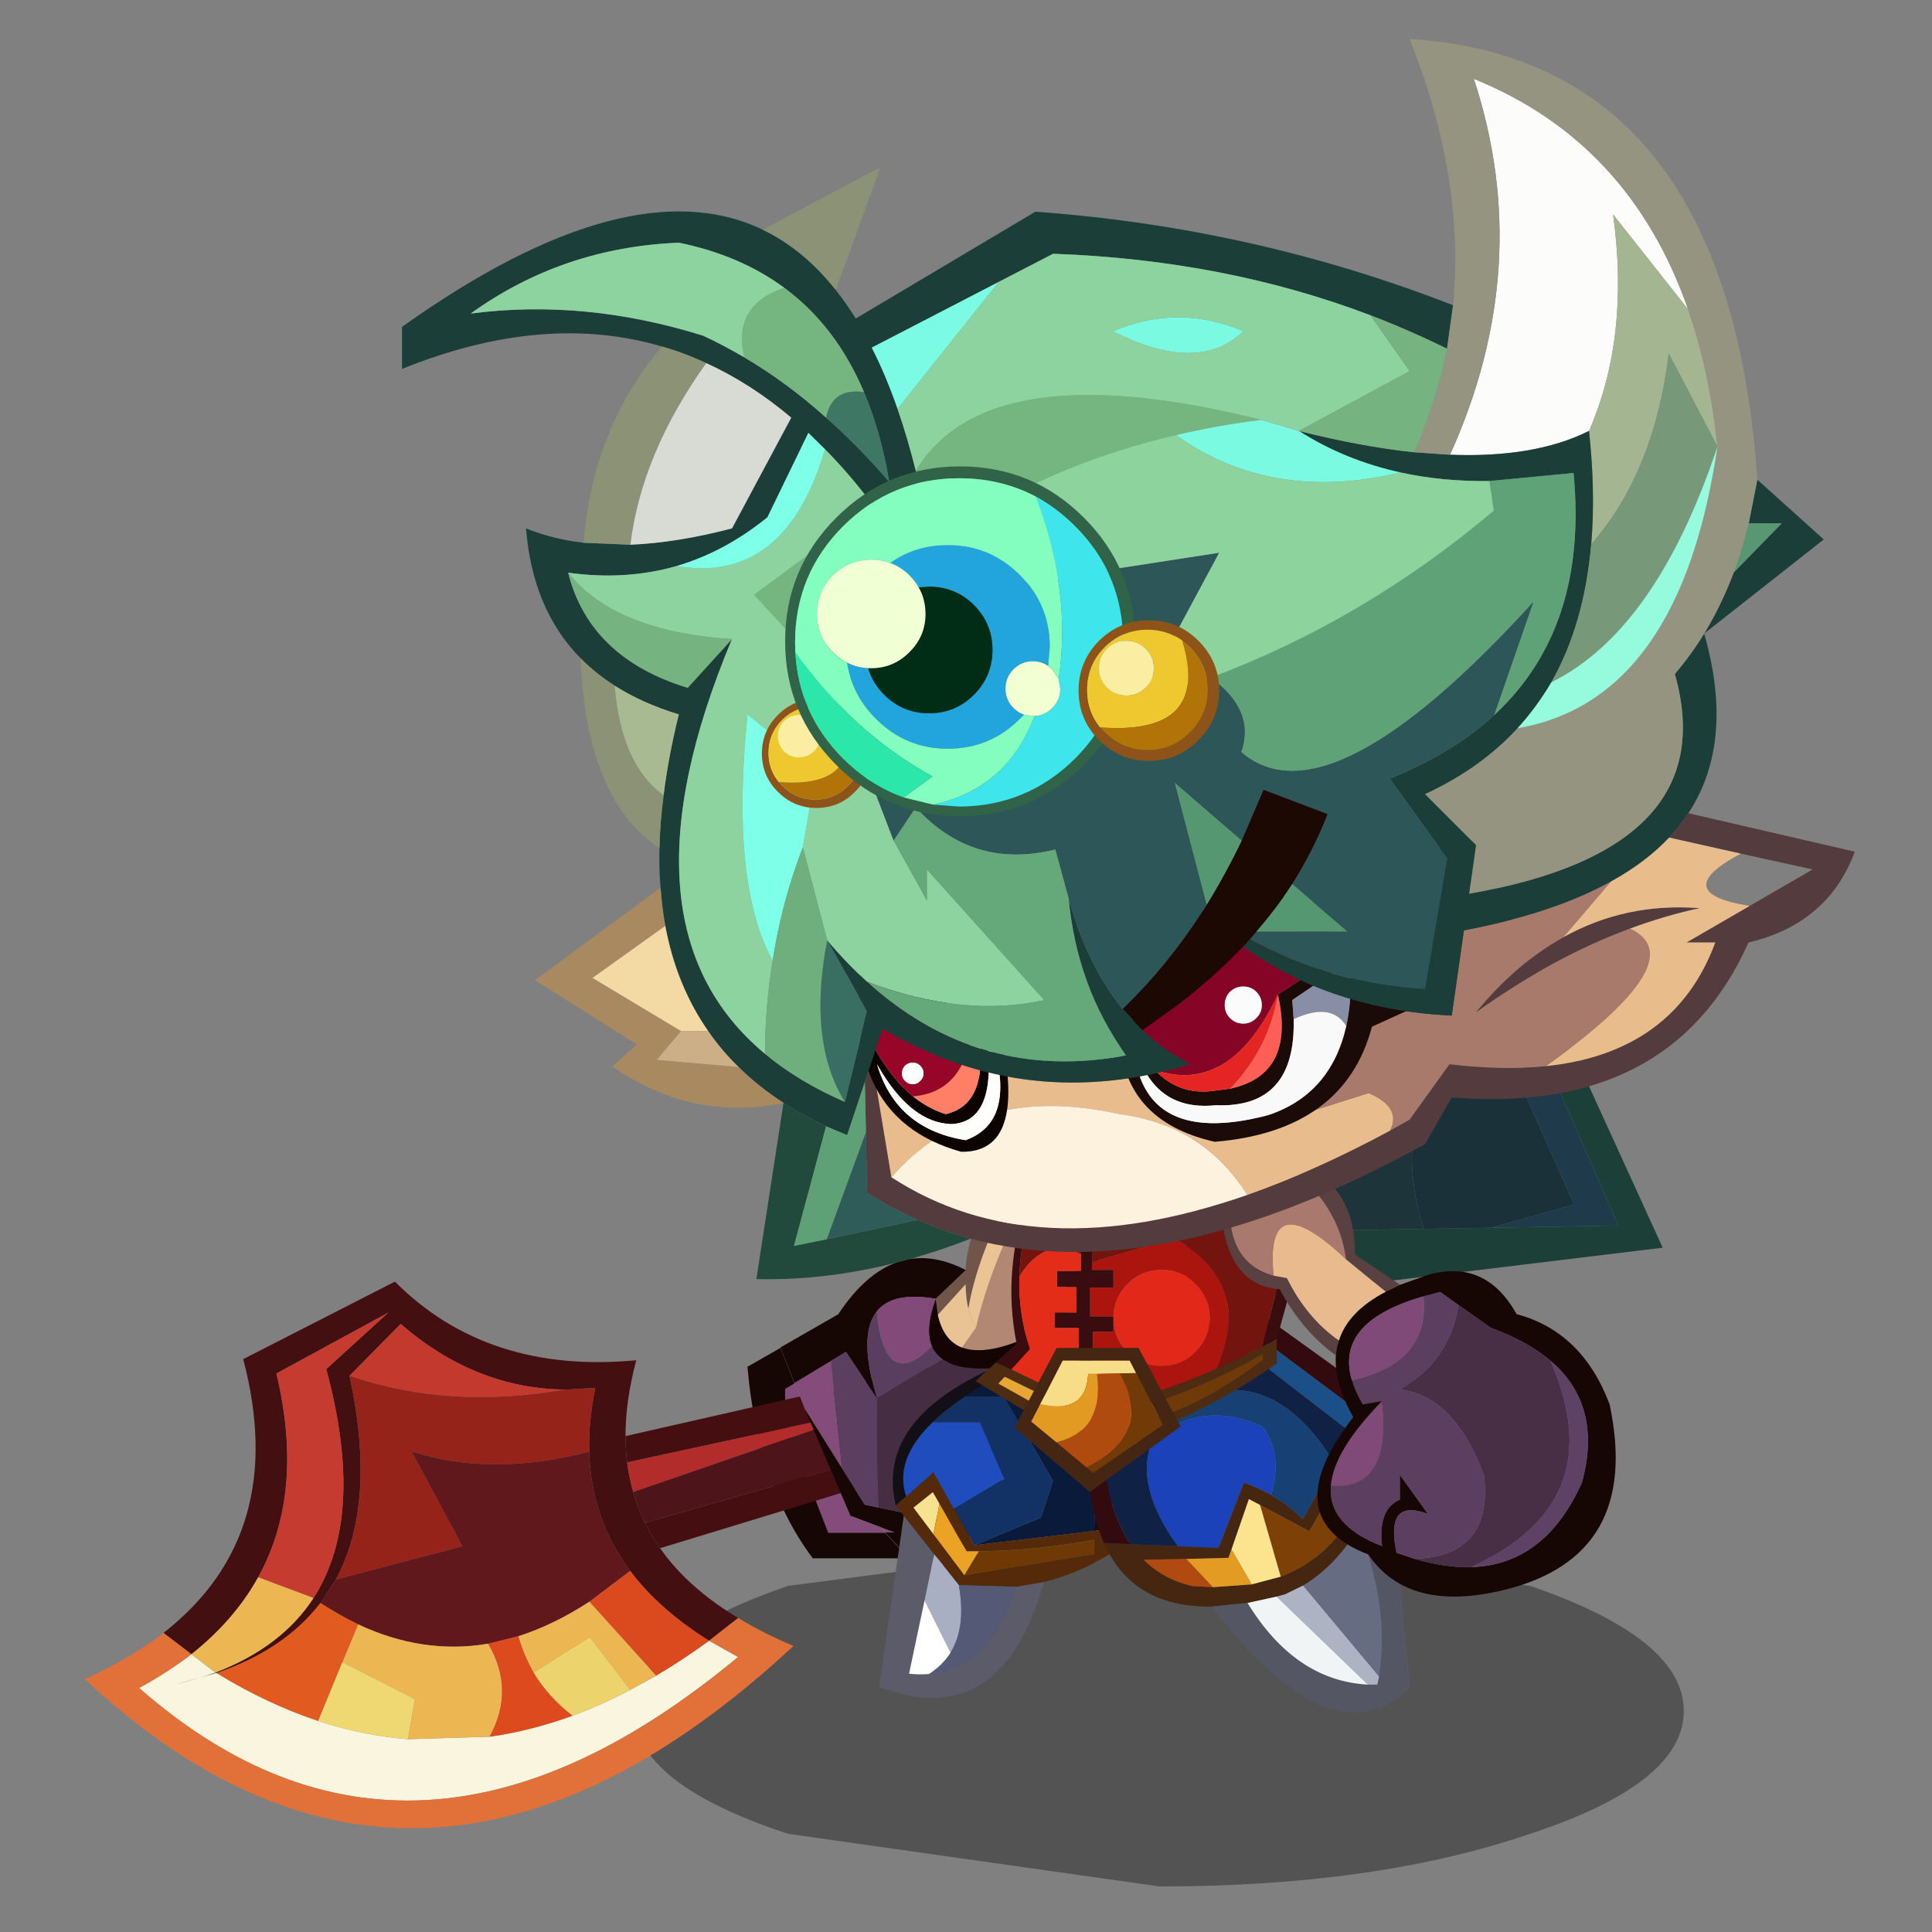 <svg xmlns:ffdec="https://www.free-decompiler.com/flash" xmlns:xlink="http://www.w3.org/1999/xlink" ffdec:objectType="frame" height="90" width="90" xmlns="http://www.w3.org/2000/svg"><rect width="100%" height="100%" fill="#808080" stroke="none"/><use ffdec:characterId="25" height="199.25" transform="matrix(.432 0 0 .432 -1.533 1.815)" width="206.35" xlink:href="#a"/><defs><g id="a" transform="translate(3.55 -4.2)"><use ffdec:characterId="1" height="7.95" transform="matrix(2.512 0 0 4.732 68.403 165.803)" width="45.05" xlink:href="#b"/><use ffdec:characterId="3" height="38" transform="translate(80.6 145.35) scale(.597)" width="29.15" xlink:href="#c"/><use ffdec:characterId="5" height="98.75" transform="translate(9.15 138.2) scale(.597)" width="175.2" xlink:href="#d"/><use ffdec:characterId="7" height="74.1" transform="translate(84.15 123.75) scale(.597)" width="62.25" xlink:href="#e"/><use ffdec:characterId="9" height="60.35" transform="translate(94.8 147.05) scale(.597)" width="42" xlink:href="#f"/><use ffdec:characterId="11" height="73.15" transform="translate(117.3 141) scale(.597)" width="58.3" xlink:href="#g"/><use ffdec:characterId="13" height="84" transform="translate(127.95 90.6) scale(.597)" width="86" xlink:href="#h"/><use ffdec:characterId="15" height="55.8" transform="translate(105.2 122.9) scale(.597)" width="63.4" xlink:href="#i"/><use ffdec:characterId="17" height="78.4" transform="translate(131.6 125.35) scale(.597)" width="71.4" xlink:href="#j"/><use ffdec:characterId="22" height="224" transform="translate(43.35 4.2) scale(.597)" width="262.4" xlink:href="#k"/><use ffdec:characterId="24" height="26" transform="translate(109.4 145.35) scale(.597)" width="30" xlink:href="#l"/></g><g id="m" fill-rule="evenodd"><path d="M24.85 33.4H14.6l-7.8-20v-6l1.7-1 10.1 24 5.7 2.15.55.85" fill="#844c7b"/><path d="m8.5 6.4-1.7 1v6l7.8 20h10.25l4.3 4.6H11.8Q1.85 24.75 0 3.4L5.95 0 8.5 6.4" fill="#170704"/></g><g id="n" fill-rule="evenodd"><path d="M41.3 57.15q9.5-14.7 2.3-41.35L54.8 5.6l-20.2 11q5.15 21.55-3.3 36.8-4.3 7.75-12.05 13.9l-5.05-3.85Q36.95 45.7 28.6 14L56 0q16.7 16.75 43.6 14.2-1.95 7.25-1.95 13.7 0 2.45.3 4.75.35 2.75 1.1 5.35.8 2.85 2.1 5.55 1.2 2.35 2.75 4.6 5 7.15 14.1 12.6l-5.25 4.1q-9-5.6-14.25-12.6-7.1-9.5-7.4-21.55-.15-5.5 1.1-11.5l-5.15.3h-.35q-16.2-.2-29.65-11.85L47.8 17q5 22.95-2.45 36.8l-2.8 4.25Q36.05 66.5 23.8 70.7l-.2-.1q11.9-4.55 17.7-13.45" fill="#440f11"/><path d="M31.3 53.4q8.45-15.25 3.3-36.8l20.2-11-11.2 10.2q7.2 26.65-2.3 41.35l-10-3.75" fill="#c53b2f"/><path d="m47.8 17 9.25-9.35Q70.5 19.3 86.7 19.5q-21 3.65-38.9-2.5" fill="#c4392e"/><path d="M45.35 53.8Q52.8 39.95 47.8 17q17.9 6.15 38.9 2.5h.35l5.15-.3q-1.25 6-1.1 11.5-17.6 4.65-32.1-.05l9.2 17.15-22.85 6" fill="#95231a"/><path d="M103.9 48.15q-1.55-2.25-2.75-4.6L171.8 23.4l-2.4-6.2-26.85 5.8-44.6 9.65q-.3-2.3-.3-4.75L172 11l3.2 15.4-71.3 21.75" fill="#450f11"/><path d="M99.05 38q-.75-2.6-1.1-5.35l44.6-9.65-43.5 15" fill="#b12c2a"/><path d="M101.15 43.55q-1.3-2.7-2.1-5.55l43.5-15 26.85-5.8 2.4 6.2-70.65 20.15" fill="#4d141a"/><path d="m42.55 58.05 2.8-4.25 22.85-6L59 30.65q14.5 4.7 32.1.05.3 12.05 7.4 21.55l-7.35 5.55Q84.7 62 78.3 64.05l-5.45 1.35q-11.8 2-23.5-3.5-3.4-1.65-6.8-3.85" fill="#60181c"/><path d="m19.25 67.3 4.3 3.3q-3.4 1.25-7.35 2.2l7.6-2.1q9.15 5.6 18.35 8.65 8.05 2.65 16.2 3.3l14.75-.45q7.45-1.05 15-3.8 5.2-1.9 10.4-4.65l4.7-2.6q4.75-2.8 9.55-6.3L118 67.8Q59.2 116.7 9.8 73.4q5.2-2.85 9.45-6.1" fill="#faf5de"/><path d="m112.75 64.85 5.25-4.1q4.5 2.75 10 5.05-67.45 62.7-128 6 8.15-3.7 14.2-8.35l5.05 3.85Q15 70.55 9.8 73.4q49.4 43.3 108.2-5.6l-5.25-2.95" fill="#e17138"/><path d="M41.3 57.15q-5.8 8.9-17.7 13.45h-.05l-4.3-3.3Q27 61.15 31.3 53.4l10 3.75m61.9 14-4.7 2.6-7.3-9.55-10.15 6.4q-1.75-3.05-2.75-6.55Q84.7 62 91.15 57.8l12.05 13.35M73.1 82.2l-14.75.45 1.25-7.25-13.1-6.65 2.85-6.85q11.7 5.5 23.5 3.5 4.9 8.35.25 16.8" fill="#ecb652"/><path d="M98.5 52.25q5.25 7 14.25 12.6-4.8 3.5-9.55 6.3L91.15 57.8l7.35-5.55" fill="#db491e"/><path d="M88.1 78.4q-7.55 2.75-15 3.8 4.65-8.45-.25-16.8l5.45-1.35q1 3.5 2.75 6.55 2.65 4.4 7.05 7.8" fill="#dc4a1e"/><path d="M98.5 73.75q-5.2 2.75-10.4 4.65-4.4-3.4-7.05-7.8l10.15-6.4 7.3 9.55" fill="#ecd36b"/><path d="M23.8 70.7q12.25-4.2 18.75-12.65 3.4 2.2 6.8 3.85l-2.85 6.85-4.35 10.6q-9.2-3.05-18.35-8.65" fill="#e15b20"/><path d="M58.35 82.65q-8.15-.65-16.2-3.3l4.35-10.6 13.1 6.65-1.25 7.25" fill="#efd871"/></g><g id="o" fill-rule="evenodd"><path d="M49.5.25q6.45-1.1 10.65 2.4-6 24.55-17.5 32.45-6.25 2.35-9.85 1l2.55-3.6v-.05q3.45-15 14.15-32.2" fill="#b38873"/><path d="m60.15 2.65 2.1 2.25q-6.2 24-14.75 28.95-2.35 1.35-4.85 1.25 11.5-7.9 17.5-32.45M33.45 22.1q.45-9.15 8.6-19.4l3.45-1.4q-9.6 16.05-11.55 27.85-.45-1.9-.5-4.45l-5 5.5-.4-2.9 5.4-5.15v-.05" fill="#725549"/><path d="M45.5 1.3q2.1-.7 4-1.05-10.7 17.2-14.15 32.2-.95-1.35-1.4-3.3Q35.9 17.35 45.5 1.3" fill="#eac495"/><path d="m18.9 69.5-.55-.85 2.3.85H18.9M4.45 47.3l-1.9-4.8 6.55-3.95L11.15 58l-6.7-10.7" fill="#844c7b"/><path d="M47.5 33.85Q44.15 58.2 31.25 74.1H23.2l-4.3-4.6h1.75l-2.3-.85-5.7-2.15-8.2-19.2 6.7 10.7 4.1 6.5 2.4.5 11.2 2.3q11-11.4 13.35-27.9l.45-4.3q2.5.1 4.85-1.25M2.55 42.5 0 36.1l10.45-6q9.8-14.8 23-8v.05l-5.4 5.15q-7.75-1.35-10.65 2.3-3.4 4.35.05 15.7l-5.6-8.4-2.75 1.65-6.55 3.95" fill="#170704"/><path d="m9.1 38.55 2.75-1.65 5.6 8.4.2 19.7-2.4-.5-4.1-6.5L9.1 38.55" fill="#5b3e60"/><path d="M17.45 45.3Q14 33.95 17.4 29.6q1.5 14.8 9.95 6.25.6 1.4 1.9 2.35l-11.8 7.1" fill="#5a3e60"/><path d="m17.65 65-.2-19.7 11.8-7.1q3.65 2.6 12.95 1.2-2.35 16.5-13.35 27.9L17.65 65" fill="#452d43"/><path d="M32.8 36.1q3.6 1.35 9.85-1l-.45 4.3q-9.3 1.4-12.95-1.2-1.3-.95-1.9-2.35-1.3-3.1.7-8.55l.4 2.9q1 4.6 4.35 5.9" fill="#140404"/><path d="M35.35 32.45v.05l-2.55 3.6q-3.35-1.3-4.35-5.9l5-5.5q.05 2.55.5 4.45.45 1.95 1.4 3.3" fill="#eac394"/><path d="M17.4 29.6q2.9-3.65 10.65-2.3-2 5.45-.7 8.55-8.45 8.55-9.95-6.25" fill="#814a78"/></g><g id="p" fill-rule="evenodd"><path d="m39.4 4 2.6.6v25.2l-3.15.4L39.4 4M3 25.6Q-.8 9.65 22.4 0l2.4.6q-5.35 2.7-9.3 5.35Q12 8.3 9.65 10.6q-7 6.75-4.75 13.35L3 25.6" fill="#120f16"/><path d="m39.4 4-.55 26.2-21.65 2.6 12-5 2.2-6.6-8.8-15.25h-7.1Q19.45 3.3 24.8.6L39.4 4" fill="#0a1a3b"/><path d="M15.5 5.95h7.1l8.8 15.25-2.2 6.6-12 5-3.7-6.6 9.1-5.4-4.4-10.2H9.65Q12 8.3 15.5 5.95" fill="#123164"/><path d="m38.85 30.2 3.15-.4v4.4l-3.25 1.85q-4.45 2.25-9 3.4l-4.9.85L14.4 40l-4.45-5.6-5.5-6.95L3 25.6l1.9-1.65 4.9-4.35 3.7 6.6 3.7 6.6 21.65-2.6m-29.05.6 5.6 7.4 23.4-3.8.05-2.6Q28.5 33.75 18 33.9h-2.2l-4.9-8.6-1.2-2.1L6.2 26l3.6 4.8" fill="#552a0b"/><path d="m10.9 25.3-1.1 5.5L6.2 26l3.5-2.8 1.2 2.1" fill="#f7e28f"/><path d="m9.8 30.8 1.1-5.5 4.9 8.6H18l-2.6 4.3-5.6-7.4" fill="#eca325"/><path d="M9.65 10.6h8.55l4.4 10.2-9.1 5.4-3.7-6.6-4.9 4.35q-2.25-6.6 4.75-13.35" fill="#1f4dbd"/><path d="M29.75 39.45Q22.15 66.75 0 58.4l4.45-30.95 5.5 6.95-1.75 8.35L5.4 56q1.85.2 3.6.05 10.9-1 15.85-15.75l4.9-.85" fill="#5c5b69"/><path d="m15.4 38.2 2.6-4.3q10.5-.15 20.85-2.1l-.05 2.6-23.4 3.8" fill="#6f3905"/><path d="m8.2 42.75 1.75-8.35L14.4 40q1.35 7.55-1.5 12.2l-4.7-9.45" fill="#a9afc2"/><path d="M12.9 52.2q2.85-4.65 1.5-12.2l10.45.3Q19.9 55.05 9 56.05q2.45-1.6 3.9-3.85" fill="#545a75"/><path d="m8.2 42.75 4.7 9.45q-1.45 2.25-3.9 3.85-1.75.15-3.6-.05l2.8-13.25" fill="#fefffe"/></g><g id="q" fill-rule="evenodd"><path d="M21.7 2.6q1.8-.8 3.75-1.4L49.6 19.25l-1.95 3.4L21.7 2.6" fill="#1a5087"/><path d="M33.1 33.85q2.2-7.15-1.5-12.35-11.5-5.15-20.05 2.85 1.65-4.4 6.65-7.85 15.55-6.3 26.35 11.65L38.8 38.2q-2.55-2.55-5.7-4.35" fill="#174175"/><path d="M33.1 33.85q-2.3-1.3-4.9-2.25l-4.6 11.8-7.35-.3q-7.8-10.85-4.7-18.75 8.55-8 20.05-2.85 3.7 5.2 1.5 12.35" fill="#1b42b9"/><path d="m51.6 15.75 5.3 3.85q-1.2 4.95-2.7 9.2-2.35 6.4-5.3 11.15-4.3 6.85-10 10.25l-3.3 1.6-1.5.4-5.25 1.15-6.45.65q-14.35.2-19.5-11.5l4.85.25 8.5.35 7.35.3 4.6-11.8q2.6.95 4.9 2.25 3.15 1.8 5.7 4.35l5.75-10.05 3.1-5.5 1.95-3.4 2-3.5m-20.5 19.9-2-1.05-3.15 9.1-.55 1.5-7.6.2-7.7.15q3.55 3.55 8.8 4.75l3.7.2 7-.5 5.25-1.4q14.7-5.55 17.95-27l-1.3-.95L40 40.4l-8.9-4.75" fill="#442611"/><path d="M34.85 48.6 31.1 35.65 40 40.4l11.5-19.75 1.3.95q-3.25 21.45-17.95 27" fill="#7d4107"/><path d="m25.95 43.7 3.15-9.1 2 1.05 3.75 12.95L29.6 50l-3.65-6.3" fill="#fce48e"/><path d="M2.45 17.75Q9.55 7.5 21.7 2.6l25.95 20.05-3.1 5.5Q33.75 10.2 18.2 16.5q-5 3.45-6.65 7.85-3.1 7.9 4.7 18.75l-8.5-.35q-5.7-8.35-5.3-25" fill="#0f2246"/><path d="M25.45 1.2 29.7 0l21.9 15.75-2 3.5L25.45 1.2M2.9 42.5q-3.45-7.85-2.8-21 1.1-1.95 2.35-3.75-.4 16.65 5.3 25L2.9 42.5" fill="#330b0f"/><path d="m54.2 28.8 4.1 39.8Q44.1 82.45 22.4 54l6.45-.65Q37.45 67.4 50.6 68.1h1.7l.3-1.5q2-12.7-3.7-26.65 2.95-4.75 5.3-11.15" fill="#555664"/><path d="m52.6 66.6-.3 1.5h-1.7L34.1 52.2l1.5-.4 3.3-1.6 13.7 16.4" fill="#adb3c3"/><path d="M50.6 68.1q-13.15-.7-21.75-14.75l5.25-1.15 16.5 15.9" fill="#f0f4f4"/><path d="m22.6 50.5-3.7-.2q-5.25-1.2-8.8-4.75l7.7-.15 4.8 5.1" fill="#b14a10"/><path d="M25.95 43.7 29.6 50l-7 .5-4.8-5.1 7.6-.2.55-1.5" fill="#e49b23"/><path d="M48.9 39.95q5.7 13.95 3.7 26.65L38.9 50.2q5.7-3.4 10-10.25" fill="#666c81"/></g><g id="r" fill-rule="evenodd"><path d="m47.8.7 4.6-.7L86 73.6.4 84q-.45-6.8-.4-13.05l42.8-.75L55 70l23-.4L47.8.7" fill="#1c4038"/><path d="M41.7 2.05 47.8.7 78 69.6 55 70l15-4.2-15.1-34L41.7 2.05" fill="#1e3a4b"/><path d="m55 70-12.2.2q-7.55-24.4 12.1-38.4l15.1 34L55 70" fill="#1a3139"/><path d="M0 70.95q.25-57.7 41.7-68.9L54.9 31.8q-19.65 14-12.1 38.4L0 70.95" fill="#1c343a"/></g><g id="s" fill-rule="evenodd"><path d="m60.6 2.5 2.8.9-9 32.6-2.65 1.45L60.6 2.5M3.7 40.2l3.7-3.4Q4.7 23.35 9.8 9.2L12 8.1q-3.85 8.4-4.1 16.6-.2 6.6 1.9 13.1l-3.35 3.7-2.75-1.3M19.05 4.95l2.2-.8-.2 17.95-.05 1.4h3.9v3.2h-4.2v5.2h4.2v2.8h-3.7v13.9l-2.55-1.2L18.6 34h-4.3v-2.8h3.9v-4.6h-3.5v-2.9h4.35V4.95" fill="#390d10"/><path d="M51.75 37.45 54.4 36v4.4L52 42.05Q36.1 52.6 20.2 55.8L0 43.6l3.7-3.4 2.75 1.3 12.2 5.9 2.55 1.2q11.05-2.25 22.4-7.25l8.15-3.9M32.95 50.2Q43 46.7 51.9 39.7l-.05-1q-9.4 5.35-18.8 8.5-6.2 2-12.45 3.1L5.25 42.8 4.1 44.05l16.3 9.15q6.5-.9 12.55-3" fill="#4e2c12"/><path d="M33.05 47.2q9.4-3.15 18.8-8.5l.05 1q-8.9 7-18.95 10.5l.1-3" fill="#6f3a07"/><path d="M24.9 32.55q.1 3.35 2.55 5.8Q30 40.9 33.6 40.9q3.6 0 6.15-2.55 2.55-2.55 2.55-6.15 0-3.6-2.55-6.15-2.55-2.55-6.15-2.55-3.6 0-6.15 2.55Q25 28.5 24.9 31.9h-4.2v-5.2h4.2v-3.2H21l.05-1.4 14.75-4.3q14.5 7.9 7.8 23.55-11.35 5-22.4 7.25V34.7h3.7v-2.15" fill="#ab150d"/><path d="M24.9 31.9q.1-3.4 2.55-5.85Q30 23.5 33.6 23.5q3.6 0 6.15 2.55 2.55 2.55 2.55 6.15 0 3.6-2.55 6.15-2.55 2.55-6.15 2.55-3.6 0-6.15-2.55-2.45-2.45-2.55-5.8v-.65" fill="#e22818"/><path d="M32.95 50.2q-6.05 2.1-12.55 3L4.1 44.05l1.15-1.25 15.35 7.5q6.25-1.1 12.45-3.1l-.1 3" fill="#e6a735"/><path d="m60.6 2.5-8.85 34.95-8.15 3.9q6.7-15.65-7.8-23.55l-14.75 4.3.2-17.95Q41.7-3.25 60.6 2.5M12 8.1q3.5-1.8 7.05-3.15V20.7q-6.55-3.35-11.15 4 .25-8.2 4.1-16.6" fill="#74140f"/><path d="M19.05 20.7v3H14.7v2.9h3.5v4.6h-3.9V34h4.3l.05 13.4-12.2-5.9 3.35-3.7q-2.1-6.5-1.9-13.1 4.6-7.35 11.15-4" fill="#e42d19"/></g><g id="t" fill-rule="evenodd"><path d="M20.85 34.85q-6-4.3-10.15-11.95Q-.05 22.1 0 5.1l1.95-.7Q.2 17.9 9.6 20.45l2.4.45q3.65 7.25 9.4 11.25-.45 1.3-.55 2.7M12.1.55 13.5 0q10.9 3.8 10.8 16.6l8.15 5.5-2.6 1.25-7.15-5.85Q21.4 7.5 12.1.55" fill="#594041"/><path d="M9.6 20.45Q.2 17.9 1.95 4.4L12.1.55Q21.4 7.5 22.7 17.5 7.95 3.55 9.6 20.45" fill="#a8796c"/><path d="M20.85 34.85q.1-1.4.55-2.7 1.65-5.25 8.45-8.8l2.6-1.25 5.05-1.8q10.4-2.95 16 7.1 11.85 3.15 16.8 16.3 5.8 27.4-19 33.5-17.35 4.25-24.6-6.4Q9.8 64.3 24 46q-3.5-6.2-3.15-11.15m38.75.95q-4.1-3.5-10.7-5.9L43 25.75l-3.3-2.35-3.05.8q-16.05 4.6-12.9 15.15.6 2.05 1.95 4.35l3.5-.6q-8.75 8.95-9.25 15.3-.6 7.15 9.25 10.9-.75-6.7 3.2-8.4v-4.5l5.1 7.1q-7.8-3-5.7 7l3.3 1.1q5.45 1.6 10.15 1.5 13.4-.4 20.05-15.3 3.8-13.95-5.7-22" fill="#170704"/><path d="M21.4 32.15q-5.75-4-9.4-11.25l-2.4-.45Q7.95 3.55 22.7 17.5l7.15 5.85q-6.8 3.55-8.45 8.8" fill="#e8ba8d"/><path d="m43 25.75 5.9 4.15q6.6 2.4 10.7 5.9 11.3 25.65-14.35 37.3-4.7.1-10.15-1.5 14.2-.5 12.5-15.1Q42.3 42.2 32.4 41q9.05-5.15 10.6-15.25" fill="#482f45"/><path d="m35.1 71.6-3.3-1.1q-2.1-10 5.7-7l-5.1-7.1v4.5q-3.95 1.7-3.2 8.4-9.85-3.75-9.25-10.9 11.15.85 9.25-15.3l-3.5.6q-1.35-2.3-1.95-4.35 14.2-3.25 12.9-15.15l3.05-.8 3.3 2.35Q41.45 35.85 32.4 41q9.9 1.2 15.2 15.5 1.7 14.6-12.5 15.1" fill="#5b3e60"/><path d="M19.95 58.4q.5-6.35 9.25-15.3 1.9 16.15-9.25 15.3m3.8-19.05Q20.6 28.8 36.65 24.2q1.3 11.9-12.9 15.15" fill="#7f4a78"/><path d="M59.6 35.8q9.5 8.05 5.7 22-6.65 14.9-20.05 15.3Q70.9 61.45 59.6 35.8" fill="#5f4166"/></g><g id="u" fill-rule="evenodd"><path d="M228.85 144.25q1.95-2.1 3.5-4.4l30.05 6.95q-4.8 13-19.2 16.4-13.9 31.2-53.6 28l-4.8 8.4q-47.7 26.35-82.1 17.1-4.9-1.35-9.55-3.4-4.7-2.05-9.15-4.9l-.4-20 1.3-3.85 3.5 21.05q25.7 16.7 64.25 3.2 12.25-4.3 25.8-11.6l3.55-2 7.2-10q9.55 1.15 17.35.35 23.3-2.45 30.65-22.35H232l11.4-6.6 11.4-6.6-13-2.85-12.95-2.9m-19.1 18q11.3-6.3 24.65-5.25-6.3 1.35-12.6 3.7-13.9 5.15-27.8 15.1 7.3-8.85 15.75-13.55" fill="#543b3d"/><path d="M218.4 152.15q6.25-3.45 10.45-7.9l12.95 2.9q-13.2 7.05 1.6 9.45l-11.4 6.6h5.2q-7.35 19.9-30.65 22.35 27.05-19.3 15.25-24.85 6.3-2.35 12.6-3.7-13.35-1.05-24.65 5.25l8.65-10.1" fill="#e9bc8c"/><path d="M139.75 174.75q6.8-5.15 12.15-10.8 15.85 11.4 37.7 12.45l2.2-15.4q16.15-3.05 26.6-8.85l-8.65 10.1q-8.45 4.7-15.75 13.55 13.9-9.95 27.8-15.1 11.8 5.55-15.25 24.85-7.8.8-17.35-.35l-7.2 10-3.55 2q2.2-4.2-3.85-6.8l-19.6 6.2-15.25-21.85" fill="#a77a6b"/><path d="m84.9 184.55 1.9-5.75q26.05 15.35 55.6 6.4-4.8-2.5-8.65-6.15l6-4.3L155 196.6l19.6-6.2q6.05 2.6 3.85 6.8-13.55 7.3-25.8 11.6-7.65-12.55-23.05-14.6-26.1-5.8-41.2 11.4l-3.5-21.05" fill="#e9bc8d"/><path d="M88.4 205.6q15.1-17.2 41.2-11.4 15.4 2.05 23.05 14.6-38.55 13.5-64.25-3.2" fill="#fdf2de"/><path d="m158.2 172.6 9.55-6.2-10.95-9.6L132 180q1.7 3.8 3.95 6.2 4.35 4.65 10.65 3.8l3-.4q11.85-2.55 8.6-17m2.85 4.45q.4 16.1-14.05 15.55-12.25 1.25-15-12.6.6 20.6 24.4 14.4 11.35-3.75 14.15-16.1.85-3.9.85-8.7l-2.05-1.8-8.55 5.8.25 3.45m14.15 1.35q-5 18.85-28.4 20.8-16.8-3.8-17.2-19.6l26.4-27.2 28 22-8.8 4" fill="#1a0b08"/><path d="M154.3 172.1q-.95-.95-2.35-.95-1.4 0-2.4.95-.95 1-.95 2.4t.95 2.35q1 1 2.4 1t2.35-1q1-.95 1-2.35 0-1.4-1-2.4M132 180l24.8-23.2 10.95 9.6-9.55 6.2q-8.7 18.3-22.25 13.6-2.25-2.4-3.95-6.2" fill="#860526"/><path d="M154.3 172.1q1 1 1 2.4t-1 2.35q-.95 1-2.35 1-1.4 0-2.4-1-.95-.95-.95-2.35 0-1.4.95-2.4 1-.95 2.4-.95t2.35.95" fill="#fafbfa"/><path d="m161.05 177.05-.25-3.45 8.55-5.8 2.05 1.8q0 4.8-.85 8.7-2.7-4.4-9.5-1.25" fill="#888ea6"/><path d="M132 180q2.75 13.85 15 12.6 14.45.55 14.05-15.55 6.8-3.15 9.5 1.25-2.8 12.35-14.15 16.1-23.8 6.2-24.4-14.4" fill="#f8f9f8"/><path d="m149.6 189.6-3 .4q-6.3.85-10.65-3.8 13.55 4.7 22.25-13.6-1.6 9.65-8.6 17" fill="#e52523"/><path d="M158.2 172.6q3.25 14.45-8.6 17 7-7.35 8.6-17" fill="#fd5e55"/><path d="M92.3 191q2.75 2.2 5.9 3.2 7.25-1.65 6.2-12.8l-1.6-1.15L85 167.2q-1 8.35.05 14.55 3.2 5.95 7.25 9.25m15-7.5-1.45-1.05Q107 195.65 99.2 196q-7.45-.25-13.4-10.8 3.45 11.7 16 13.7 8.45-3.05 5.5-15.4M101 201q-23.25-6.45-17.4-37.9l25 18.7q3.7 19.4-7.6 19.2" fill="#0c0200"/><path d="M107.3 183.5q2.95 12.35-5.5 15.4-12.55-2-16-13.7 5.95 10.55 13.4 10.8 7.8-.35 6.65-13.55l1.45 1.05" fill="#fefffd"/><path d="m102.8 180.25 1.6 1.15q1.05 11.15-6.2 12.8-3.15-1-5.9-3.2 8.6-.7 10.5-10.75" fill="#ff7e66"/><path d="M92.3 191q-4.05-3.3-7.25-9.25-1.05-6.2-.05-14.55l17.8 13.05Q100.9 190.3 92.3 191m1.3-2.8q.6-.55.6-1.35t-.6-1.4q-.55-.55-1.35-.55t-1.4.55q-.55.6-.55 1.4 0 .8.55 1.35.6.6 1.4.6.8 0 1.35-.6" fill="#970528"/><path d="M93.6 188.2q-.55.6-1.35.6t-1.4-.6q-.55-.55-.55-1.35t.55-1.4q.6-.55 1.4-.55.8 0 1.35.55.6.6.6 1.4 0 .8-.6 1.35" fill="#fff"/><path d="M232.3 48.85 218.75 31.7q3.05 22.15-4.35 39.1-9.8 4.9-25.1 4.3 15.4-34.1 4.3-67.9 28.15 11.4 38.7 41.65" fill="#fcfdfa"/><path d="M214.4 70.8q7.4-16.95 4.35-39.1l13.55 17.15q3.85 11.1 5.3 24.75l-8.8-16.8q-2.65 21.55-14 34.45.8-9.4-.4-20.45" fill="#a3b691"/><path d="M189.3 75.1q15.3.6 25.1-4.3 1.2 11.05.4 20.45-1.25 14.45-7.2 24.95-2.65 4.5-6.1 8.3-6.7 7.3-16.7 11.9l9.2 9.2-1.25 8.8q46.1-8.05 37.15-39.7 2.9-3.4 5.3-7.3 3.1-5.1 5.35-11.05l8.65-8.85h-5.95l1.55-7.9 12 10.8-21.6 17q5.6 19.55-2.85 32.45-1.55 2.3-3.5 4.4-4.2 4.45-10.45 7.9-10.45 5.8-26.6 8.85l-2.2 15.4q-21.85-1.05-37.7-12.45l1.25-1.35q14.75 8.1 31.65 9l4-23.6-10.4-14.4q11.35-4.55 18.9-11.5 17-15.75 14.3-43.7l-15.2 1.45q-8.55.1-16.05-1.55-10.05-2.2-18.35-7.5 11.3 2.85 20.8 3.85l6.5.45m.55-27-1.1 7.85q-6.8-3.35-13.85-6.05-26.3-10-57.3-11.1l-9.85 5.1-22.9 11.85q2.55 5 4.65 11.05Q91.3 72 92.8 78q.45 15.2-7.6 6.4-4.25-5.7-8.8-10.3l-3-2.95L66 86.4q-7.7 6.25-16.4 8.8-9.25 2.65-19.6 1.2 3.9 15.4 21.6 20.8l8-8.8q-21.75 51.85 5.95 74.9Q71.6 188.35 80 192l4-16.4-7.2-12.8q3.5 4.15 7.2 7.5 20.2 18.3 46.8 13.3-8.9-12.35-10.4-28.4 3.3 12.05 9.75 20l3.6 3.85q3.85 3.65 8.65 6.15-29.55 8.95-55.6-6.4l-3.2 9.6-3.2 9.6-3.8-1.6q-4.1-1.95-7.65-4.2-4.55-2.95-8.15-6.5-3.1-3-5.5-6.5-5.75-8.25-7.75-19-.6-3.35-.85-6.9-.3-3.5-.2-7.15.1-4.6.75-9.55.85-6.95 2.75-14.6-6.6-2-11.6-5.2-3.45-2.2-6.15-4.95-8.7-8.85-9.85-23.45 4.8 1.95 10.4 2.6l8.45.35q8.4-.35 18.35-2.95l10.7-20q-7.35-6.2-15.35-9.85-3.95-1.85-8-3Q25.6 49.25 0 59.6V52q40.95-29.15 65.15-17.55 7.4 3.55 13.2 10.9 1.9 2.4 3.6 5.15l32.45-19.3q39.45 2.85 75.45 16.9m-120.8-3.15q-8-5.9-19.05-8.15-21 .85-37.6 12.8 20.55-2.7 42 4 3.75 1.75 7.4 3.9 7.65 4.5 14.8 10.9Q82.45 73.55 88 80q-1.5-9-4.55-16.2-5.05-11.95-14.4-18.85" fill="#1b3e38"/><path d="M243.25 87.5h5.95l-8.65 8.85q1.55-4.2 2.7-8.85" fill="#579771"/><path d="M232.3 48.85Q221.75 18.6 193.6 7.2q11.1 33.8-4.3 67.9l-6.5-.45q4.05-9.15 5.95-18.7l1.1-7.85Q192.05 25.25 182 0q57.6 3.65 62.8 79.6l-1.55 7.9q-1.15 4.65-2.7 8.85-2.25 5.95-5.35 11.05-2.4 3.9-5.3 7.3 8.95 31.65-37.15 39.7l1.25-8.8-9.2-9.2q10-4.6 16.7-11.9 29.4-5.05 36.1-50.9-1.45-13.65-5.3-24.75" fill="#959480"/><path d="M214.8 91.25q11.35-12.9 14-34.45l8.8 16.8q-11.05 33.2-30 42.6 5.95-10.5 7.2-24.95" fill="#77997a"/><path d="M155.2 68.8q-8 1-15.4 2.75-34.05 7.85-56.95 31.25-4.35 4.45-8.3 9.5L63.6 100.4l21.6-16q8.05 8.8 7.6-6.4 12.95-21.55 62.4-9.2M61.8 57.5q-2.15-9.45 7.25-12.55 9.35 6.9 14.4 18.85-5.75-.85-6.85 4.6-7.15-6.4-14.8-10.9" fill="#75b580"/><path d="M139.8 71.55q7.4-1.75 15.4-2.75l6.8 2q8.3 5.3 18.35 7.5-23.3 5.6-40.55-6.75M128.4 52.8q11.8-5.05 23.6 0-8.25 7.85-23.6 0" fill="#7bfae2"/><path d="m162 70.8-6.8-2Q105.75 56.45 92.8 78q-1.5-6-3.3-11.2l18.25-22.9 9.85-5.1q31 1.1 57.3 11.1L182 60l-20 10.8M85.2 84.4l-21.6 16 10.95 11.9 3.05 3.3 11.2 29.2 6 10.8V150l21.2 23.6q-14.6 3.25-32-3.3-3.7-3.35-7.2-7.5L72.4 146l2.4-14-12.4-10q-3.1 30.65 4.55 44.45-1.35 8.2-1.4 16.85-27.7-23.05-5.95-74.9-21.15-1.35-29.6-12 10.35 1.45 19.6-1.2 19.6 3.35 26.8-21.1 4.55 4.6 8.8 10.3M61.8 57.5q-3.65-2.15-7.4-3.9-21.45-6.7-42-4Q29 37.65 50 36.8q11.05 2.25 19.05 8.15-9.4 3.1-7.25 12.55m66.6-4.7q15.35 7.85 23.6 0-11.8-5.05-23.6 0" fill="#8dd39f"/><path d="M188.75 55.95q-1.9 9.55-5.95 18.7-9.5-1-20.8-3.85L182 60l-7.1-10.1q7.05 2.7 13.85 6.05" fill="#75b480"/><path d="M83.45 63.8Q86.5 71 88 80q-5.55-6.45-11.4-11.6 1.1-5.45 6.85-4.6" fill="#3e7865"/><path d="M78.35 45.35q-5.8-7.35-13.2-10.9Q75.75 28.8 86.4 23.2l-8.05 22.15m-31.4 10.2q4.05 1.15 8 3-11.7 16.35-13.7 32.8L32.8 91q1.65-20.75 14.15-35.45m-14.7 56.3q2.7 2.75 6.15 4.95 1.2 14.35 8.85 19.8-.65 4.95-.75 9.55-13.2-8.65-14.25-34.3" fill="#8b9276"/><path d="M54.95 58.55q8 3.65 15.35 9.85l-10.7 20q-9.95 2.6-18.35 2.95 2-16.45 13.7-32.8" fill="#d8dbd4"/><path d="M107.75 43.9 89.5 66.8q-2.1-6.05-4.65-11.05l22.9-11.85" fill="#7bfbe3"/><path d="M74.55 112.3q3.95-5.05 8.3-9.5l64.75-10-14.4 26.8 12.9-4.25q8.15 5.95 5.5 13.45 15.75 13.55 52.8-27.2l-7.1 20.5q-7.55 6.95-18.9 11.5l10.4 14.4-4 23.6q-16.9-.9-31.65-9l1.15-1.35h16.5l-10-8.6q3.85-6.1 6.4-12.65l-11.6-4.4-3.95 9.2-12.05-10.4 5.75 21.95-.55.9-.35.5q-6.25 9.7-14.3 17.45-6.45-7.95-9.75-20l-2.4-8.8q-14.9 3.7-25.2-7.6l-4 6-11.2-29.2-3.05-3.3" fill="#2c5657"/><path d="M49.6 95.2q8.7-2.55 16.4-8.8l7.4-15.25 3 2.95q-7.2 24.45-26.8 21.1m17.35 71.25Q59.3 152.65 62.4 122l12.4 10-2.4 14q-3.8 9.8-5.45 20.45" fill="#7effe7"/><path d="m59.6 108.4-8 8.8Q33.9 111.8 30 96.4q8.45 10.65 29.6 12" fill="#75b481"/><path d="M80 192q-8.4-3.65-14.45-8.7.05-8.65 1.4-16.85Q68.6 155.8 72.4 146l4.4 16.8Q73.25 181.1 80 192" fill="#6faf7d"/><path d="M120.4 155.2q1.5 16.05 10.4 28.4-26.6 5-46.8-13.3 17.4 6.55 32 3.3L94.8 150v5.6l-6-10.8 4-6q10.3 11.3 25.2 7.6l2.4 8.8" fill="#65a87a"/><path d="m197.3 122.1 7.1-20.5q-37.05 40.75-52.8 27.2 2.65-7.5-5.5-13.45 27.75-10.4 51.1-30.15l-.8-5.35 15.2-1.45q2.7 27.95-14.3 43.7" fill="#60a277"/><path d="M139.8 71.55q17.25 12.35 40.55 6.75 7.5 1.65 16.05 1.55l.8 5.35q-23.35 19.75-51.1 30.15l-12.9 4.25 14.4-26.8-64.75 10q22.9-23.4 56.95-31.25" fill="#8dd39e"/><path d="m133.75 179.05-3.6-3.85q8.05-7.75 14.3-17.45l.35-.5.55-.9q3.4-5.5 6.3-11.55l3.95-9.2 11.6 4.4q-2.55 6.55-6.4 12.65-2.9 4.45-6.5 8.6l-1.15 1.35-1.25 1.35q-5.35 5.65-12.15 10.8l-6 4.3" fill="#1c0904"/><path d="m160.8 152.65 10 8.6h-16.5q3.6-4.15 6.5-8.6m-9.15-7.85q-2.9 6.05-6.3 11.55l-5.75-21.95 12.05 10.4" fill="#559771"/><path d="M201.5 124.5q3.45-3.8 6.1-8.3 18.95-9.4 30-42.6-6.7 45.85-36.1 50.9" fill="#96fadc"/><path d="M46.7 153.3q.25 3.55.85 6.9l-13.15 9.4 16 9.6-4.4 5.2 14.8 1.3q3.6 3.55 8.15 6.5h-.05q-16.55 3.35-30.9-6.6l4.4-4L24 170l22.7-16.7" fill="#a98960"/><path d="M47.55 160.2q2 10.75 7.75 19h-4.9l-16-9.6 13.15-9.4" fill="#f3daa4"/><path d="M38.4 116.8q5 3.2 11.6 5.2-1.9 7.65-2.75 14.6-7.65-5.45-8.85-19.8" fill="#a7ba92"/><path d="M68.95 192.2q3.55 2.25 7.65 4.2L70.8 218l5.9-1.2 16.45-3.5q4.65 2.05 9.55 3.4-19.85 7.75-38.7 7.3l4.9-31.8h.05" fill="#224a3c"/><path d="m76.8 162.8 7.2 12.8-4 16.4q-6.75-10.9-3.2-29.2" fill="#396f62"/><path d="M55.3 179.2q2.4 3.5 5.5 6.5L46 184.4l4.4-5.2h4.9" fill="#ccaf86"/><path d="m93.15 213.3-16.45 3.5 7.1-19.4.2 11q4.45 2.85 9.15 4.9" fill="#2f5c59"/><path d="m76.6 196.4 3.8 1.6 3.2-9.6.2 9-7.1 19.4-5.9 1.2 5.8-21.6" fill="#5fa176"/><path d="M67.9 122.1q2.9-2.9 6.95-2.9 4.1 0 6.95 2.9 2.9 2.9 2.9 6.95 0 4.1-2.9 6.95-2.85 2.9-6.95 2.9-4.05 0-6.95-2.9-2.9-2.85-2.9-6.95 0-4.05 2.9-6.95m11.6-.05q-2.1-1.5-4.85-1.5-3.45 0-5.95 2.4-2.5 2.5-2.5 6.05 0 2.95 1.85 5.2l.65.7q2.5 2.5 5.95 2.5 3.5 0 5.95-2.5 2.5-2.45 2.5-5.9 0-3.55-2.5-6.05l-1.1-.9" fill="#8e5319"/><path d="M69 123.2q-1.1 1.15-1.1 2.7 0 1.6 1.1 2.75 1.15 1.1 2.7 1.1 1.6 0 2.75-1.1 1.1-1.15 1.1-2.75 0-1.55-1.1-2.7-1.15-1.1-2.75-1.1-1.55 0-2.7 1.1m-.95 11q-1.85-2.25-1.85-5.2 0-3.55 2.5-6.05 2.5-2.4 5.95-2.4 2.75 0 4.85 1.5 4.1 13.35-11.45 12.15" fill="#efc830"/><path d="M69 123.2q1.15-1.1 2.7-1.1 1.6 0 2.75 1.1 1.1 1.15 1.1 2.7 0 1.6-1.1 2.75-1.15 1.1-2.75 1.1-1.55 0-2.7-1.1-1.1-1.15-1.1-2.75 0-1.55 1.1-2.7" fill="#fbeda2"/><path d="m79.5 122.05 1.1.9q2.5 2.5 2.5 6.05 0 3.45-2.5 5.9-2.45 2.5-5.95 2.5-3.45 0-5.95-2.5l-.65-.7q15.55 1.2 11.45-12.15" fill="#b27408"/><path d="m95.95 138.3 4.7.35q12.25-.05 20.95-8.7 8.65-8.7 8.65-20.95 0-12.3-8.65-20.95-3.35-3.35-7.15-5.4-6.25-3.3-13.8-3.3-12.3 0-21 8.7Q71 96.7 71 109l.05 1.8q.6 11.1 8.6 19.15 4.9 4.9 10.95 7.05l5.35 1.3m27.2-51.85q9.25 9.25 9.25 22.35 0 13.1-9.25 22.35-9.25 9.25-22.35 9.25-13.1 0-22.35-9.25-9.25-9.25-9.25-22.35 0-13.1 9.25-22.35 9.25-9.25 22.35-9.25 13.1 0 22.35 9.25" fill="#316349"/><path d="M114.45 82.65q3.8 2.05 7.15 5.4 8.65 8.65 8.65 20.95 0 12.25-8.65 20.95-8.7 8.65-20.95 8.7l-4.7-.35q13.35-2.9 18.3-16 1.85-.1 3.2-1.45 1.45-1.45 1.45-3.5l-.3-1.7q2.4-15.95-4.15-33" fill="#3ee6ec"/><path d="M84.2 113.65q.75 2.65 2.9 4.8 3.35 3.35 8.1 3.35t8.1-3.35q3.35-3.35 3.35-8.1t-3.35-8.1q-3.35-3.35-8.1-3.35l-1.9.15q-.65-1.15-1.65-2.15-1.55-1.55-3.5-2.25Q92.7 91.4 98.6 91.4q7.6 0 13 5.4t5.4 13l-.3 3.45q-1.2-.85-2.75-.85-2.05 0-3.5 1.45-1.45 1.45-1.45 3.5t1.45 3.5q.85.85 1.9 1.2l-.75.75q-5.4 5.4-13 5.4t-13-5.4q-4.35-4.35-5.2-10.15 1.75.9 3.8 1" fill="#22a4dd"/><path d="m93.3 99.05 1.9-.15q4.75 0 8.1 3.35 3.35 3.35 3.35 8.1t-3.35 8.1q-3.35 3.35-8.1 3.35t-8.1-3.35q-2.15-2.15-2.9-4.8h.55q4.05 0 6.9-2.9 2.9-2.85 2.9-6.9 0-2.65-1.25-4.8" fill="#012c15"/><path d="M84.2 113.65q-2.05-.1-3.8-1-1.4-.7-2.6-1.9-2.85-2.85-2.85-6.9 0-4.05 2.85-6.95 2.9-2.85 6.95-2.85 1.85 0 3.4.6 1.95.7 3.5 2.25 1 1 1.65 2.15 1.25 2.15 1.25 4.8 0 4.05-2.9 6.9-2.85 2.9-6.9 2.9h-.55" fill="#f1ffd4"/><path d="M95.95 138.3 90.6 137l5.2-3.8q-14.2-7.75-24.75-22.4L71 109q0-12.3 8.65-20.95 8.7-8.7 21-8.7 7.55 0 13.8 3.3 6.55 17.05 4.15 33l-1.15-1.8-.75-.6.3-3.45q0-7.6-5.4-13t-13-5.4q-5.9 0-10.45 3.25-1.55-.6-3.4-.6-4.05 0-6.95 2.85-2.85 2.9-2.85 6.95 0 4.05 2.85 6.9 1.2 1.2 2.6 1.9.85 5.8 5.2 10.15 5.4 5.4 13 5.4t13-5.4l.75-.75 1.6.25h.3q-4.95 13.1-18.3 16" fill="#83febf"/><path d="m118.6 115.65.3 1.7q0 2.05-1.45 3.5-1.35 1.35-3.2 1.45h-.3l-1.6-.25q-1.05-.35-1.9-1.2-1.45-1.45-1.45-3.5t1.45-3.5q1.45-1.45 3.5-1.45 1.55 0 2.75.85l.75.6 1.15 1.8" fill="#f1ffd3"/><path d="M90.6 137q-6.05-2.15-10.95-7.05-8-8.05-8.6-19.15 10.55 14.65 24.75 22.4l-5.2 3.8" fill="#2be7a9"/><path d="M140.9 108.65q-2.75-1.95-6.25-1.95-4.5 0-7.7 3.15-3.2 3.2-3.2 7.75 0 3.85 2.35 6.75l.85.9q3.2 3.2 7.7 3.2t7.65-3.2q3.2-3.15 3.25-7.65-.05-4.55-3.25-7.75l-1.4-1.2m-15 .05q3.75-3.7 9-3.7t8.95 3.7q3.75 3.75 3.75 9t-3.75 8.95q-3.7 3.75-8.95 3.75-5.25 0-9-3.75-3.7-3.7-3.7-8.95 0-5.25 3.7-9" fill="#8e5319"/><path d="M126.1 124.35q-2.35-2.9-2.35-6.75 0-4.55 3.2-7.75 3.2-3.15 7.7-3.15 3.5 0 6.25 1.95 5.3 17.2-14.8 15.7m1.25-14.2q-1.45 1.45-1.45 3.5t1.45 3.5q1.45 1.45 3.5 1.45t3.5-1.45q1.45-1.45 1.45-3.5t-1.45-3.5q-1.45-1.45-3.5-1.45t-3.5 1.45" fill="#efc830"/><path d="M127.35 110.15q1.45-1.45 3.5-1.45t3.5 1.45q1.45 1.45 1.45 3.5t-1.45 3.5q-1.45 1.45-3.5 1.45t-3.5-1.45q-1.45-1.45-1.45-3.5t1.45-3.5" fill="#fbeda2"/><path d="m140.9 108.65 1.4 1.2q3.2 3.2 3.25 7.75-.05 4.5-3.25 7.65-3.15 3.2-7.65 3.2t-7.7-3.2l-.85-.9q20.1 1.5 14.8-15.7" fill="#b27408"/></g><g id="v" fill-rule="evenodd"><path d="M30 14.2 13.6 26 0 14.4 7.6 0h14.8L30 14.2m-8.05-9.65L20.8 2.3H8.7l-4.05 7.85L3 13.3l4.55 3.75L13 21.6l1.2 1 12.6-8.7-4.85-9.35" fill="#442612"/><path d="M4.65 10.15 8.7 2.3h12.1l1.15 2.25L19 4.6l-4.1.1h-1.6q-.35 7.35-8.65 5.45" fill="#f7dd88"/><path d="m21.95 4.55 4.85 9.35-12.6 8.7-1.2-1q12.2-6.05 6-17l2.95-.05" fill="#713b08"/><path d="m13 21.6-5.45-4.55q8.7-2.1 7.35-12.35l4.1-.1q6.2 10.95-6 17" fill="#af4b0f"/><path d="M7.55 17.05 3 13.3l1.65-3.15q8.3 1.9 8.65-5.45h1.6q1.35 10.25-7.35 12.35" fill="#e29a23"/></g><use ffdec:characterId="2" height="38" width="29.15" xlink:href="#m" id="c"/><use ffdec:characterId="4" height="98.75" width="175.2" xlink:href="#n" id="d"/><use ffdec:characterId="6" height="74.1" width="62.25" xlink:href="#o" id="e"/><use ffdec:characterId="8" height="60.35" width="42" xlink:href="#p" id="f"/><use ffdec:characterId="10" height="73.15" width="58.3" xlink:href="#q" id="g"/><use ffdec:characterId="12" height="84" width="86" xlink:href="#r" id="h"/><use ffdec:characterId="14" height="55.8" width="63.4" xlink:href="#s" id="i"/><use ffdec:characterId="16" height="78.4" width="71.4" xlink:href="#t" id="j"/><use ffdec:characterId="18" height="224" width="262.4" xlink:href="#u" id="k"/><use ffdec:characterId="23" height="26" width="30" xlink:href="#v" id="l"/><path d="m-.4-3 15.9 1.1Q22.1-.7 22.1.95q0 1.65-6.6 2.8-6.6 1.2-15.9 1.2l-15.95-1.2q-6.6-1.15-6.6-2.8t6.6-2.85L-.4-3" fill-opacity=".349" fill-rule="evenodd" transform="translate(22.95 3)" id="b"/></defs></svg>